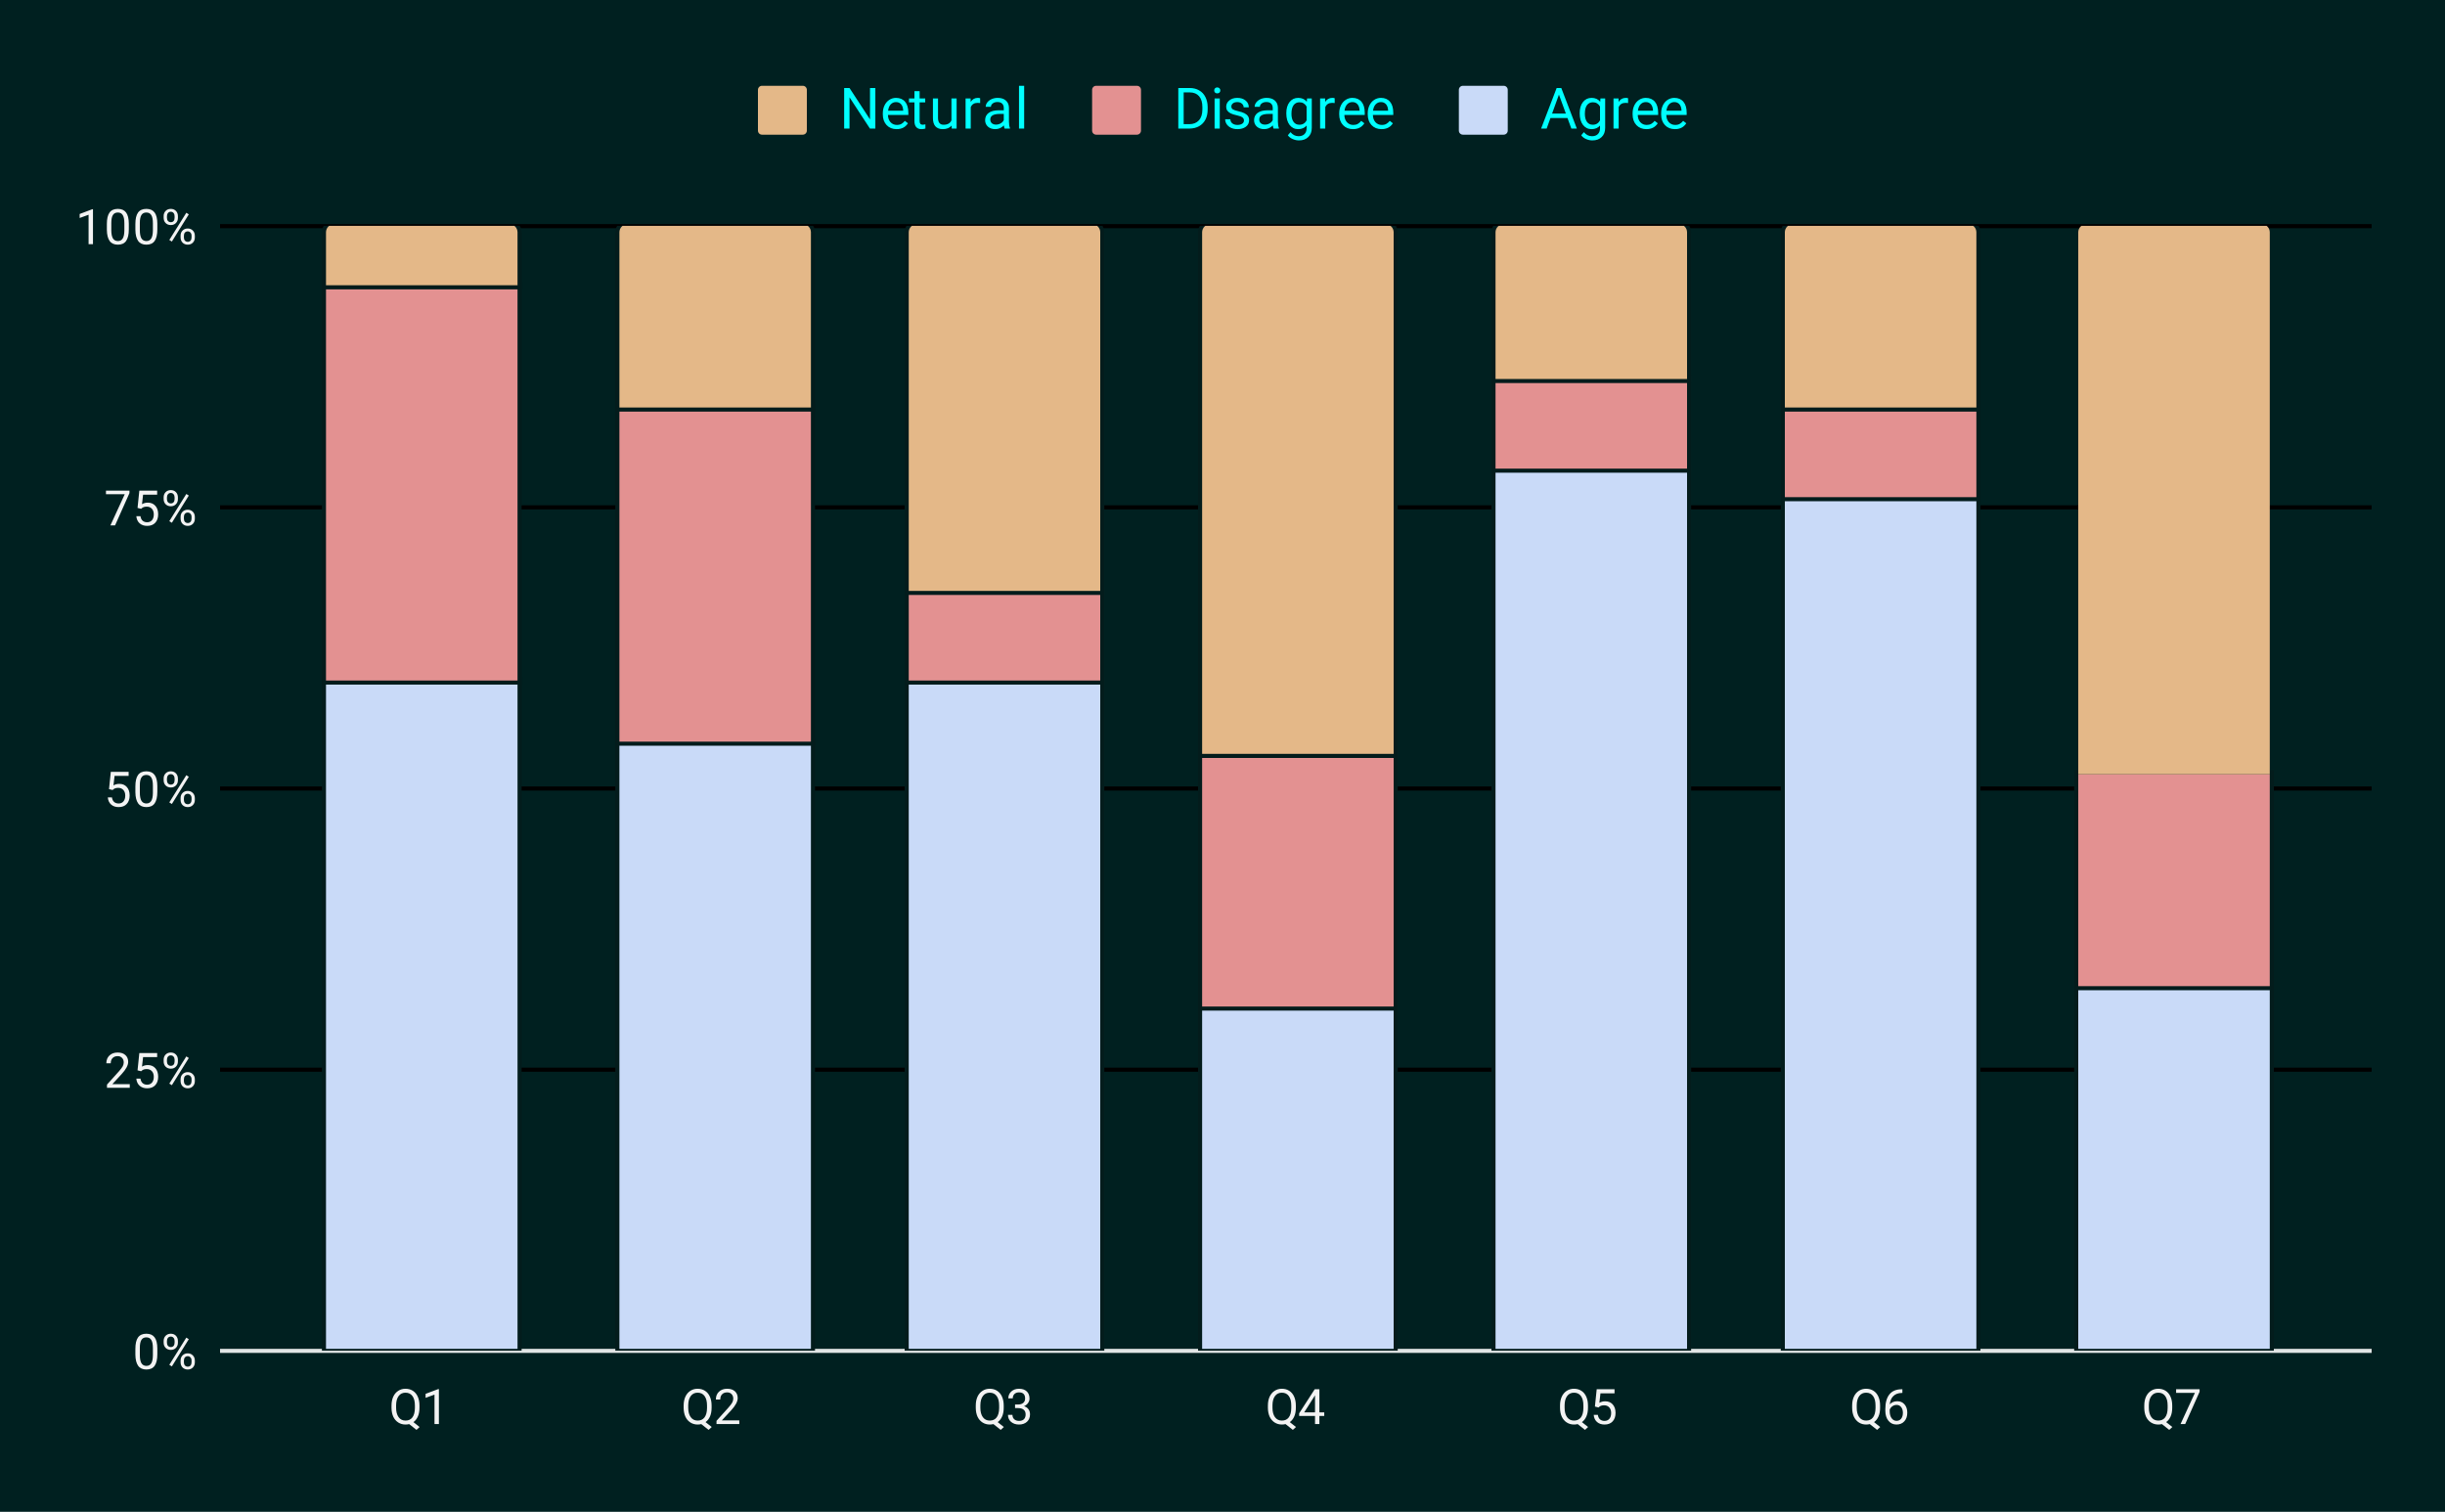 <svg version="1.1" viewBox="0.0 0.0 600.0 371.0" fill="none" stroke="none" stroke-linecap="square" stroke-miterlimit="10" width="600" height="371" xmlns:xlink="http://www.w3.org/1999/xlink" xmlns="http://www.w3.org/2000/svg"><path fill="#002020" d="M0 0L600.0 0L600.0 371.0L0 371.0L0 0Z" fill-rule="nonzero"/><path stroke="#e0e4e4" stroke-width="1.0" stroke-linecap="butt" d="M54.5 331.5L581.5 331.5" fill-rule="nonzero"/><path stroke="#000000" stroke-width="1.0" stroke-linecap="butt" d="M54.5 262.5L581.5 262.5" fill-rule="nonzero"/><path stroke="#000000" stroke-width="1.0" stroke-linecap="butt" d="M54.5 193.5L581.5 193.5" fill-rule="nonzero"/><path stroke="#000000" stroke-width="1.0" stroke-linecap="butt" d="M54.5 124.5L581.5 124.5" fill-rule="nonzero"/><path stroke="#000000" stroke-width="1.0" stroke-linecap="butt" d="M54.5 55.5L581.5 55.5" fill-rule="nonzero"/><path stroke="#000000" stroke-width="1.0" stroke-linecap="butt" stroke-opacity="0.0" d="M54.5 308.5L581.5 308.5" fill-rule="nonzero"/><path stroke="#000000" stroke-width="1.0" stroke-linecap="butt" stroke-opacity="0.0" d="M54.5 285.5L581.5 285.5" fill-rule="nonzero"/><path stroke="#000000" stroke-width="1.0" stroke-linecap="butt" stroke-opacity="0.0" d="M54.5 239.5L581.5 239.5" fill-rule="nonzero"/><path stroke="#000000" stroke-width="1.0" stroke-linecap="butt" stroke-opacity="0.0" d="M54.5 216.5L581.5 216.5" fill-rule="nonzero"/><path stroke="#000000" stroke-width="1.0" stroke-linecap="butt" stroke-opacity="0.0" d="M54.5 170.5L581.5 170.5" fill-rule="nonzero"/><path stroke="#000000" stroke-width="1.0" stroke-linecap="butt" stroke-opacity="0.0" d="M54.5 147.5L581.5 147.5" fill-rule="nonzero"/><path stroke="#000000" stroke-width="1.0" stroke-linecap="butt" stroke-opacity="0.0" d="M54.5 101.5L581.5 101.5" fill-rule="nonzero"/><path stroke="#000000" stroke-width="1.0" stroke-linecap="butt" stroke-opacity="0.0" d="M54.5 78.5L581.5 78.5" fill-rule="nonzero"/><clipPath id="id_0"><path d="M54.55 55.417L581.45 55.417L581.45 331.45L54.55 331.45L54.55 55.417Z" clip-rule="nonzero"/></clipPath><path stroke="#031c1c" stroke-width="2.0" stroke-linecap="butt" clip-path="url(#id_0)" d="M127.0 331.0L80.0 331.0L80.0 167.0L127.0 167.0Z" fill-rule="nonzero"/><path fill="#c9daf8" clip-path="url(#id_0)" d="M127.0 331.0L80.0 331.0L80.0 167.0L127.0 167.0Z" fill-rule="nonzero"/><path stroke="#031c1c" stroke-width="2.0" stroke-linecap="butt" clip-path="url(#id_0)" d="M199.0 331.0L152.0 331.0L152.0 182.0L199.0 182.0Z" fill-rule="nonzero"/><path fill="#c9daf8" clip-path="url(#id_0)" d="M199.0 331.0L152.0 331.0L152.0 182.0L199.0 182.0Z" fill-rule="nonzero"/><path stroke="#031c1c" stroke-width="2.0" stroke-linecap="butt" clip-path="url(#id_0)" d="M270.0 331.0L223.0 331.0L223.0 167.0L270.0 167.0Z" fill-rule="nonzero"/><path fill="#c9daf8" clip-path="url(#id_0)" d="M270.0 331.0L223.0 331.0L223.0 167.0L270.0 167.0Z" fill-rule="nonzero"/><path stroke="#031c1c" stroke-width="2.0" stroke-linecap="butt" clip-path="url(#id_0)" d="M342.0 331.0L295.0 331.0L295.0 247.0L342.0 247.0Z" fill-rule="nonzero"/><path fill="#c9daf8" clip-path="url(#id_0)" d="M342.0 331.0L295.0 331.0L295.0 247.0L342.0 247.0Z" fill-rule="nonzero"/><path stroke="#031c1c" stroke-width="2.0" stroke-linecap="butt" clip-path="url(#id_0)" d="M414.0 331.0L367.0 331.0L367.0 115.0L414.0 115.0Z" fill-rule="nonzero"/><path fill="#c9daf8" clip-path="url(#id_0)" d="M414.0 331.0L367.0 331.0L367.0 115.0L414.0 115.0Z" fill-rule="nonzero"/><path stroke="#031c1c" stroke-width="2.0" stroke-linecap="butt" clip-path="url(#id_0)" d="M485.0 331.0L438.0 331.0L438.0 122.0L485.0 122.0Z" fill-rule="nonzero"/><path fill="#c9daf8" clip-path="url(#id_0)" d="M485.0 331.0L438.0 331.0L438.0 122.0L485.0 122.0Z" fill-rule="nonzero"/><path stroke="#031c1c" stroke-width="2.0" stroke-linecap="butt" clip-path="url(#id_0)" d="M557.0 331.0L510.0 331.0L510.0 242.0L557.0 242.0Z" fill-rule="nonzero"/><path fill="#c9daf8" clip-path="url(#id_0)" d="M557.0 331.0L510.0 331.0L510.0 242.0L557.0 242.0Z" fill-rule="nonzero"/><path stroke="#031c1c" stroke-width="2.0" stroke-linecap="butt" clip-path="url(#id_0)" d="M127.0 167.0L80.0 167.0L80.0 70.0L127.0 70.0Z" fill-rule="nonzero"/><path fill="#e39191" clip-path="url(#id_0)" d="M127.0 167.0L80.0 167.0L80.0 70.0L127.0 70.0Z" fill-rule="nonzero"/><path stroke="#031c1c" stroke-width="2.0" stroke-linecap="butt" clip-path="url(#id_0)" d="M199.0 182.0L152.0 182.0L152.0 100.0L199.0 100.0Z" fill-rule="nonzero"/><path fill="#e39191" clip-path="url(#id_0)" d="M199.0 182.0L152.0 182.0L152.0 100.0L199.0 100.0Z" fill-rule="nonzero"/><path stroke="#031c1c" stroke-width="2.0" stroke-linecap="butt" clip-path="url(#id_0)" d="M270.0 167.0L223.0 167.0L223.0 145.0L270.0 145.0Z" fill-rule="nonzero"/><path fill="#e39191" clip-path="url(#id_0)" d="M270.0 167.0L223.0 167.0L223.0 145.0L270.0 145.0Z" fill-rule="nonzero"/><path stroke="#031c1c" stroke-width="2.0" stroke-linecap="butt" clip-path="url(#id_0)" d="M342.0 247.0L295.0 247.0L295.0 185.0L342.0 185.0Z" fill-rule="nonzero"/><path fill="#e39191" clip-path="url(#id_0)" d="M342.0 247.0L295.0 247.0L295.0 185.0L342.0 185.0Z" fill-rule="nonzero"/><path stroke="#031c1c" stroke-width="2.0" stroke-linecap="butt" clip-path="url(#id_0)" d="M414.0 115.0L367.0 115.0L367.0 93.0L414.0 93.0Z" fill-rule="nonzero"/><path fill="#e39191" clip-path="url(#id_0)" d="M414.0 115.0L367.0 115.0L367.0 93.0L414.0 93.0Z" fill-rule="nonzero"/><path stroke="#031c1c" stroke-width="2.0" stroke-linecap="butt" clip-path="url(#id_0)" d="M485.0 122.0L438.0 122.0L438.0 100.0L485.0 100.0Z" fill-rule="nonzero"/><path fill="#e39191" clip-path="url(#id_0)" d="M485.0 122.0L438.0 122.0L438.0 100.0L485.0 100.0Z" fill-rule="nonzero"/><path stroke="#031c1c" stroke-width="2.0" stroke-linecap="butt" clip-path="url(#id_0)" d="M557.0 242.0L510.0 242.0L510.0 190.0L557.0 190.0Z" fill-rule="nonzero"/><path fill="#e39191" clip-path="url(#id_0)" d="M557.0 242.0L510.0 242.0L510.0 190.0L557.0 190.0Z" fill-rule="nonzero"/><path stroke="#031c1c" stroke-width="2.0" stroke-linecap="butt" clip-path="url(#id_0)" d="M127.0 70.0L80.0 70.0L80.0 57.0C80.0 55.895 80.895 55.0 82.0 55.0L125.0 55.0C126.105 55.0 127.0 55.895 127.0 57.0Z" fill-rule="nonzero"/><path fill="#e4b888" clip-path="url(#id_0)" d="M127.0 70.0L80.0 70.0L80.0 57.0C80.0 55.895 80.895 55.0 82.0 55.0L125.0 55.0C126.105 55.0 127.0 55.895 127.0 57.0Z" fill-rule="nonzero"/><path stroke="#031c1c" stroke-width="2.0" stroke-linecap="butt" clip-path="url(#id_0)" d="M199.0 100.0L152.0 100.0L152.0 57.0C152.0 55.895 152.895 55.0 154.0 55.0L197.0 55.0C198.105 55.0 199.0 55.895 199.0 57.0Z" fill-rule="nonzero"/><path fill="#e4b888" clip-path="url(#id_0)" d="M199.0 100.0L152.0 100.0L152.0 57.0C152.0 55.895 152.895 55.0 154.0 55.0L197.0 55.0C198.105 55.0 199.0 55.895 199.0 57.0Z" fill-rule="nonzero"/><path stroke="#031c1c" stroke-width="2.0" stroke-linecap="butt" clip-path="url(#id_0)" d="M270.0 145.0L223.0 145.0L223.0 57.0C223.0 55.895 223.895 55.0 225.0 55.0L268.0 55.0C269.105 55.0 270.0 55.895 270.0 57.0Z" fill-rule="nonzero"/><path fill="#e4b888" clip-path="url(#id_0)" d="M270.0 145.0L223.0 145.0L223.0 57.0C223.0 55.895 223.895 55.0 225.0 55.0L268.0 55.0C269.105 55.0 270.0 55.895 270.0 57.0Z" fill-rule="nonzero"/><path stroke="#031c1c" stroke-width="2.0" stroke-linecap="butt" clip-path="url(#id_0)" d="M342.0 185.0L295.0 185.0L295.0 57.0C295.0 55.895 295.895 55.0 297.0 55.0L340.0 55.0C341.105 55.0 342.0 55.895 342.0 57.0Z" fill-rule="nonzero"/><path fill="#e4b888" clip-path="url(#id_0)" d="M342.0 185.0L295.0 185.0L295.0 57.0C295.0 55.895 295.895 55.0 297.0 55.0L340.0 55.0C341.105 55.0 342.0 55.895 342.0 57.0Z" fill-rule="nonzero"/><path stroke="#031c1c" stroke-width="2.0" stroke-linecap="butt" clip-path="url(#id_0)" d="M414.0 93.0L367.0 93.0L367.0 57.0C367.0 55.895 367.895 55.0 369.0 55.0L412.0 55.0C413.105 55.0 414.0 55.895 414.0 57.0Z" fill-rule="nonzero"/><path fill="#e4b888" clip-path="url(#id_0)" d="M414.0 93.0L367.0 93.0L367.0 57.0C367.0 55.895 367.895 55.0 369.0 55.0L412.0 55.0C413.105 55.0 414.0 55.895 414.0 57.0Z" fill-rule="nonzero"/><path stroke="#031c1c" stroke-width="2.0" stroke-linecap="butt" clip-path="url(#id_0)" d="M485.0 100.0L438.0 100.0L438.0 57.0C438.0 55.895 438.895 55.0 440.0 55.0L483.0 55.0C484.105 55.0 485.0 55.895 485.0 57.0Z" fill-rule="nonzero"/><path fill="#e4b888" clip-path="url(#id_0)" d="M485.0 100.0L438.0 100.0L438.0 57.0C438.0 55.895 438.895 55.0 440.0 55.0L483.0 55.0C484.105 55.0 485.0 55.895 485.0 57.0Z" fill-rule="nonzero"/><path stroke="#000000" stroke-width="2.0" stroke-linecap="butt" stroke-opacity="0.0" clip-path="url(#id_0)" d="M557.0 190.0L510.0 190.0L510.0 57.0C510.0 55.895 510.895 55.0 512.0 55.0L555.0 55.0C556.105 55.0 557.0 55.895 557.0 57.0Z" fill-rule="nonzero"/><path fill="#e4b888" clip-path="url(#id_0)" d="M557.0 190.0L510.0 190.0L510.0 57.0C510.0 55.895 510.895 55.0 512.0 55.0L555.0 55.0C556.105 55.0 557.0 55.895 557.0 57.0Z" fill-rule="nonzero"/><path fill="#f3f3f3" d="M38.612 332.309Q38.612 334.216 37.956 335.153Q37.316 336.075 35.925 336.075Q34.566 336.075 33.909 335.169Q33.253 334.262 33.222 332.45L33.222 331.012Q33.222 329.122 33.862 328.216Q34.519 327.294 35.909 327.294Q37.284 327.294 37.941 328.184Q38.597 329.059 38.612 330.903L38.612 332.309ZM37.519 330.825Q37.519 329.45 37.128 328.825Q36.753 328.184 35.909 328.184Q35.081 328.184 34.691 328.825Q34.316 329.45 34.316 330.747L34.316 332.481Q34.316 333.856 34.706 334.528Q35.112 335.184 35.925 335.184Q36.722 335.184 37.112 334.559Q37.503 333.934 37.519 332.606L37.519 330.825ZM40.159 329.059Q40.159 328.294 40.644 327.794Q41.144 327.294 41.909 327.294Q42.691 327.294 43.175 327.794Q43.659 328.294 43.659 329.091L43.659 329.512Q43.659 330.278 43.159 330.778Q42.675 331.262 41.925 331.262Q41.159 331.262 40.659 330.778Q40.159 330.278 40.159 329.466L40.159 329.059ZM40.972 329.512Q40.972 329.966 41.222 330.262Q41.487 330.559 41.925 330.559Q42.347 330.559 42.597 330.278Q42.847 329.981 42.847 329.481L42.847 329.059Q42.847 328.606 42.597 328.309Q42.347 327.997 41.909 327.997Q41.472 327.997 41.222 328.309Q40.972 328.606 40.972 329.075L40.972 329.512ZM44.316 333.856Q44.316 333.091 44.8 332.606Q45.3 332.106 46.066 332.106Q46.831 332.106 47.316 332.606Q47.816 333.091 47.816 333.903L47.816 334.309Q47.816 335.075 47.331 335.575Q46.847 336.075 46.081 336.075Q45.316 336.075 44.816 335.591Q44.316 335.091 44.316 334.278L44.316 333.856ZM45.128 334.309Q45.128 334.778 45.378 335.075Q45.644 335.372 46.081 335.372Q46.503 335.372 46.753 335.091Q47.003 334.794 47.003 334.294L47.003 333.856Q47.003 333.387 46.737 333.106Q46.487 332.809 46.066 332.809Q45.644 332.809 45.378 333.106Q45.128 333.387 45.128 333.887L45.128 334.309ZM42.175 335.309L41.55 334.919L45.722 328.247L46.331 328.637L42.175 335.309Z" fill-rule="nonzero"/><path fill="#f3f3f3" d="M31.847 266.942L26.253 266.942L26.253 266.16L29.206 262.879Q29.863 262.129 30.113 261.676Q30.363 261.207 30.363 260.707Q30.363 260.035 29.956 259.614Q29.566 259.176 28.878 259.176Q28.081 259.176 27.628 259.645Q27.175 260.098 27.175 260.926L26.097 260.926Q26.097 259.739 26.847 259.02Q27.613 258.285 28.878 258.285Q30.081 258.285 30.769 258.91Q31.456 259.535 31.456 260.582Q31.456 261.832 29.847 263.582L27.566 266.051L31.847 266.051L31.847 266.942ZM33.753 262.66L34.191 258.41L38.566 258.41L38.566 259.41L35.112 259.41L34.847 261.739Q35.487 261.364 36.284 261.364Q37.441 261.364 38.128 262.145Q38.816 262.91 38.816 264.223Q38.816 265.535 38.097 266.301Q37.394 267.067 36.112 267.067Q34.987 267.067 34.269 266.442Q33.55 265.801 33.456 264.692L34.472 264.692Q34.581 265.426 35.003 265.801Q35.425 266.176 36.112 266.176Q36.862 266.176 37.3 265.66Q37.737 265.145 37.737 264.239Q37.737 263.379 37.269 262.864Q36.8 262.348 36.019 262.348Q35.316 262.348 34.909 262.645L34.628 262.879L33.753 262.66ZM40.159 260.051Q40.159 259.285 40.644 258.785Q41.144 258.285 41.909 258.285Q42.691 258.285 43.175 258.785Q43.659 259.285 43.659 260.082L43.659 260.504Q43.659 261.27 43.159 261.77Q42.675 262.254 41.925 262.254Q41.159 262.254 40.659 261.77Q40.159 261.27 40.159 260.457L40.159 260.051ZM40.972 260.504Q40.972 260.957 41.222 261.254Q41.487 261.551 41.925 261.551Q42.347 261.551 42.597 261.27Q42.847 260.973 42.847 260.473L42.847 260.051Q42.847 259.598 42.597 259.301Q42.347 258.989 41.909 258.989Q41.472 258.989 41.222 259.301Q40.972 259.598 40.972 260.067L40.972 260.504ZM44.316 264.848Q44.316 264.082 44.8 263.598Q45.3 263.098 46.066 263.098Q46.831 263.098 47.316 263.598Q47.816 264.082 47.816 264.895L47.816 265.301Q47.816 266.067 47.331 266.567Q46.847 267.067 46.081 267.067Q45.316 267.067 44.816 266.582Q44.316 266.082 44.316 265.27L44.316 264.848ZM45.128 265.301Q45.128 265.77 45.378 266.067Q45.644 266.364 46.081 266.364Q46.503 266.364 46.753 266.082Q47.003 265.785 47.003 265.285L47.003 264.848Q47.003 264.379 46.737 264.098Q46.487 263.801 46.066 263.801Q45.644 263.801 45.378 264.098Q45.128 264.379 45.128 264.879L45.128 265.301ZM42.175 266.301L41.55 265.91L45.722 259.239L46.331 259.629L42.175 266.301Z" fill-rule="nonzero"/><path fill="#f3f3f3" d="M26.753 193.652L27.191 189.402L31.566 189.402L31.566 190.402L28.113 190.402L27.847 192.73Q28.488 192.355 29.284 192.355Q30.441 192.355 31.128 193.136Q31.816 193.902 31.816 195.215Q31.816 196.527 31.097 197.293Q30.394 198.058 29.113 198.058Q27.988 198.058 27.269 197.433Q26.55 196.793 26.456 195.683L27.472 195.683Q27.581 196.418 28.003 196.793Q28.425 197.168 29.113 197.168Q29.863 197.168 30.3 196.652Q30.738 196.136 30.738 195.23Q30.738 194.371 30.269 193.855Q29.8 193.34 29.019 193.34Q28.316 193.34 27.909 193.636L27.628 193.871L26.753 193.652ZM38.612 194.293Q38.612 196.199 37.956 197.136Q37.316 198.058 35.925 198.058Q34.566 198.058 33.909 197.152Q33.253 196.246 33.222 194.433L33.222 192.996Q33.222 191.105 33.862 190.199Q34.519 189.277 35.909 189.277Q37.284 189.277 37.941 190.168Q38.597 191.043 38.612 192.886L38.612 194.293ZM37.519 192.808Q37.519 191.433 37.128 190.808Q36.753 190.168 35.909 190.168Q35.081 190.168 34.691 190.808Q34.316 191.433 34.316 192.73L34.316 194.465Q34.316 195.84 34.706 196.511Q35.112 197.168 35.925 197.168Q36.722 197.168 37.112 196.543Q37.503 195.918 37.519 194.59L37.519 192.808ZM40.159 191.043Q40.159 190.277 40.644 189.777Q41.144 189.277 41.909 189.277Q42.691 189.277 43.175 189.777Q43.659 190.277 43.659 191.074L43.659 191.496Q43.659 192.261 43.159 192.761Q42.675 193.246 41.925 193.246Q41.159 193.246 40.659 192.761Q40.159 192.261 40.159 191.449L40.159 191.043ZM40.972 191.496Q40.972 191.949 41.222 192.246Q41.487 192.543 41.925 192.543Q42.347 192.543 42.597 192.261Q42.847 191.965 42.847 191.465L42.847 191.043Q42.847 190.59 42.597 190.293Q42.347 189.98 41.909 189.98Q41.472 189.98 41.222 190.293Q40.972 190.59 40.972 191.058L40.972 191.496ZM44.316 195.84Q44.316 195.074 44.8 194.59Q45.3 194.09 46.066 194.09Q46.831 194.09 47.316 194.59Q47.816 195.074 47.816 195.886L47.816 196.293Q47.816 197.058 47.331 197.558Q46.847 198.058 46.081 198.058Q45.316 198.058 44.816 197.574Q44.316 197.074 44.316 196.261L44.316 195.84ZM45.128 196.293Q45.128 196.761 45.378 197.058Q45.644 197.355 46.081 197.355Q46.503 197.355 46.753 197.074Q47.003 196.777 47.003 196.277L47.003 195.84Q47.003 195.371 46.737 195.09Q46.487 194.793 46.066 194.793Q45.644 194.793 45.378 195.09Q45.128 195.371 45.128 195.871L45.128 196.293ZM42.175 197.293L41.55 196.902L45.722 190.23L46.331 190.621L42.175 197.293Z" fill-rule="nonzero"/><path fill="#f3f3f3" d="M31.769 121.003L28.238 128.925L27.097 128.925L30.613 121.284L26.003 121.284L26.003 120.394L31.769 120.394L31.769 121.003ZM33.753 124.644L34.191 120.394L38.566 120.394L38.566 121.394L35.112 121.394L34.847 123.722Q35.487 123.347 36.284 123.347Q37.441 123.347 38.128 124.128Q38.816 124.894 38.816 126.206Q38.816 127.519 38.097 128.284Q37.394 129.05 36.112 129.05Q34.987 129.05 34.269 128.425Q33.55 127.784 33.456 126.675L34.472 126.675Q34.581 127.409 35.003 127.784Q35.425 128.159 36.112 128.159Q36.862 128.159 37.3 127.644Q37.737 127.128 37.737 126.222Q37.737 125.362 37.269 124.847Q36.8 124.331 36.019 124.331Q35.316 124.331 34.909 124.628L34.628 124.862L33.753 124.644ZM40.159 122.034Q40.159 121.269 40.644 120.769Q41.144 120.269 41.909 120.269Q42.691 120.269 43.175 120.769Q43.659 121.269 43.659 122.066L43.659 122.487Q43.659 123.253 43.159 123.753Q42.675 124.237 41.925 124.237Q41.159 124.237 40.659 123.753Q40.159 123.253 40.159 122.441L40.159 122.034ZM40.972 122.487Q40.972 122.941 41.222 123.237Q41.487 123.534 41.925 123.534Q42.347 123.534 42.597 123.253Q42.847 122.956 42.847 122.456L42.847 122.034Q42.847 121.581 42.597 121.284Q42.347 120.972 41.909 120.972Q41.472 120.972 41.222 121.284Q40.972 121.581 40.972 122.05L40.972 122.487ZM44.316 126.831Q44.316 126.066 44.8 125.581Q45.3 125.081 46.066 125.081Q46.831 125.081 47.316 125.581Q47.816 126.066 47.816 126.878L47.816 127.284Q47.816 128.05 47.331 128.55Q46.847 129.05 46.081 129.05Q45.316 129.05 44.816 128.566Q44.316 128.066 44.316 127.253L44.316 126.831ZM45.128 127.284Q45.128 127.753 45.378 128.05Q45.644 128.347 46.081 128.347Q46.503 128.347 46.753 128.066Q47.003 127.769 47.003 127.269L47.003 126.831Q47.003 126.362 46.737 126.081Q46.487 125.784 46.066 125.784Q45.644 125.784 45.378 126.081Q45.128 126.362 45.128 126.862L45.128 127.284ZM42.175 128.284L41.55 127.894L45.722 121.222L46.331 121.612L42.175 128.284Z" fill-rule="nonzero"/><path fill="#f3f3f3" d="M22.816 59.917L21.738 59.917L21.738 52.698L19.55 53.495L19.55 52.51L22.659 51.339L22.816 51.339L22.816 59.917ZM31.613 56.276Q31.613 58.182 30.956 59.12Q30.316 60.042 28.925 60.042Q27.566 60.042 26.909 59.135Q26.253 58.229 26.222 56.417L26.222 54.979Q26.222 53.089 26.863 52.182Q27.519 51.26 28.909 51.26Q30.284 51.26 30.941 52.151Q31.597 53.026 31.613 54.87L31.613 56.276ZM30.519 54.792Q30.519 53.417 30.128 52.792Q29.753 52.151 28.909 52.151Q28.081 52.151 27.691 52.792Q27.316 53.417 27.316 54.714L27.316 56.448Q27.316 57.823 27.706 58.495Q28.113 59.151 28.925 59.151Q29.722 59.151 30.113 58.526Q30.503 57.901 30.519 56.573L30.519 54.792ZM38.612 56.276Q38.612 58.182 37.956 59.12Q37.316 60.042 35.925 60.042Q34.566 60.042 33.909 59.135Q33.253 58.229 33.222 56.417L33.222 54.979Q33.222 53.089 33.862 52.182Q34.519 51.26 35.909 51.26Q37.284 51.26 37.941 52.151Q38.597 53.026 38.612 54.87L38.612 56.276ZM37.519 54.792Q37.519 53.417 37.128 52.792Q36.753 52.151 35.909 52.151Q35.081 52.151 34.691 52.792Q34.316 53.417 34.316 54.714L34.316 56.448Q34.316 57.823 34.706 58.495Q35.112 59.151 35.925 59.151Q36.722 59.151 37.112 58.526Q37.503 57.901 37.519 56.573L37.519 54.792ZM40.159 53.026Q40.159 52.26 40.644 51.76Q41.144 51.26 41.909 51.26Q42.691 51.26 43.175 51.76Q43.659 52.26 43.659 53.057L43.659 53.479Q43.659 54.245 43.159 54.745Q42.675 55.229 41.925 55.229Q41.159 55.229 40.659 54.745Q40.159 54.245 40.159 53.432L40.159 53.026ZM40.972 53.479Q40.972 53.932 41.222 54.229Q41.487 54.526 41.925 54.526Q42.347 54.526 42.597 54.245Q42.847 53.948 42.847 53.448L42.847 53.026Q42.847 52.573 42.597 52.276Q42.347 51.964 41.909 51.964Q41.472 51.964 41.222 52.276Q40.972 52.573 40.972 53.042L40.972 53.479ZM44.316 57.823Q44.316 57.057 44.8 56.573Q45.3 56.073 46.066 56.073Q46.831 56.073 47.316 56.573Q47.816 57.057 47.816 57.87L47.816 58.276Q47.816 59.042 47.331 59.542Q46.847 60.042 46.081 60.042Q45.316 60.042 44.816 59.557Q44.316 59.057 44.316 58.245L44.316 57.823ZM45.128 58.276Q45.128 58.745 45.378 59.042Q45.644 59.339 46.081 59.339Q46.503 59.339 46.753 59.057Q47.003 58.76 47.003 58.26L47.003 57.823Q47.003 57.354 46.737 57.073Q46.487 56.776 46.066 56.776Q45.644 56.776 45.378 57.073Q45.128 57.354 45.128 57.854L45.128 58.276ZM42.175 59.276L41.55 58.885L45.722 52.214L46.331 52.604L42.175 59.276Z" fill-rule="nonzero"/><path fill="#f3f3f3" d="M102.939 345.466Q102.939 346.7 102.548 347.591Q102.158 348.481 101.454 348.981L102.97 350.184L102.204 350.887L100.408 349.466Q99.986 349.575 99.517 349.575Q98.517 349.575 97.736 349.075Q96.954 348.575 96.517 347.669Q96.095 346.747 96.079 345.528L96.079 344.919Q96.079 343.684 96.501 342.747Q96.939 341.809 97.72 341.309Q98.501 340.794 99.501 340.794Q100.533 340.794 101.314 341.294Q102.095 341.794 102.517 342.731Q102.939 343.669 102.939 344.919L102.939 345.466ZM101.814 344.903Q101.814 343.403 101.22 342.591Q100.626 341.762 99.501 341.762Q98.439 341.762 97.829 342.575Q97.22 343.387 97.204 344.825L97.204 345.466Q97.204 346.919 97.814 347.762Q98.423 348.606 99.517 348.606Q100.611 348.606 101.204 347.825Q101.798 347.028 101.814 345.544L101.814 344.903ZM107.704 349.45L106.626 349.45L106.626 342.231L104.439 343.028L104.439 342.044L107.548 340.872L107.704 340.872L107.704 349.45Z" fill-rule="nonzero"/><path fill="#f3f3f3" d="M174.626 345.466Q174.626 346.7 174.235 347.591Q173.845 348.481 173.141 348.981L174.657 350.184L173.891 350.887L172.095 349.466Q171.673 349.575 171.204 349.575Q170.204 349.575 169.423 349.075Q168.641 348.575 168.204 347.669Q167.782 346.747 167.766 345.528L167.766 344.919Q167.766 343.684 168.188 342.747Q168.626 341.809 169.407 341.309Q170.188 340.794 171.188 340.794Q172.22 340.794 173.001 341.294Q173.782 341.794 174.204 342.731Q174.626 343.669 174.626 344.919L174.626 345.466ZM173.501 344.903Q173.501 343.403 172.907 342.591Q172.313 341.762 171.188 341.762Q170.126 341.762 169.516 342.575Q168.907 343.387 168.891 344.825L168.891 345.466Q168.891 346.919 169.501 347.762Q170.11 348.606 171.204 348.606Q172.298 348.606 172.891 347.825Q173.485 347.028 173.501 345.544L173.501 344.903ZM181.423 349.45L175.829 349.45L175.829 348.669L178.782 345.387Q179.438 344.637 179.688 344.184Q179.938 343.716 179.938 343.216Q179.938 342.544 179.532 342.122Q179.141 341.684 178.454 341.684Q177.657 341.684 177.204 342.153Q176.751 342.606 176.751 343.434L175.673 343.434Q175.673 342.247 176.423 341.528Q177.188 340.794 178.454 340.794Q179.657 340.794 180.345 341.419Q181.032 342.044 181.032 343.091Q181.032 344.341 179.423 346.091L177.141 348.559L181.423 348.559L181.423 349.45Z" fill-rule="nonzero"/><path fill="#f3f3f3" d="M246.313 345.466Q246.313 346.7 245.922 347.591Q245.532 348.481 244.829 348.981L246.344 350.184L245.579 350.887L243.782 349.466Q243.36 349.575 242.891 349.575Q241.891 349.575 241.11 349.075Q240.329 348.575 239.891 347.669Q239.469 346.747 239.454 345.528L239.454 344.919Q239.454 343.684 239.875 342.747Q240.313 341.809 241.094 341.309Q241.875 340.794 242.875 340.794Q243.907 340.794 244.688 341.294Q245.469 341.794 245.891 342.731Q246.313 343.669 246.313 344.919L246.313 345.466ZM245.188 344.903Q245.188 343.403 244.594 342.591Q244 341.762 242.875 341.762Q241.813 341.762 241.204 342.575Q240.594 343.387 240.579 344.825L240.579 345.466Q240.579 346.919 241.188 347.762Q241.797 348.606 242.891 348.606Q243.985 348.606 244.579 347.825Q245.172 347.028 245.188 345.544L245.188 344.903ZM249.094 344.653L249.907 344.653Q250.688 344.637 251.125 344.247Q251.563 343.856 251.563 343.184Q251.563 341.684 250.063 341.684Q249.36 341.684 248.938 342.091Q248.532 342.497 248.532 343.153L247.438 343.153Q247.438 342.137 248.172 341.466Q248.922 340.794 250.063 340.794Q251.266 340.794 251.954 341.434Q252.641 342.075 252.641 343.216Q252.641 343.778 252.282 344.294Q251.922 344.809 251.297 345.075Q252 345.294 252.375 345.809Q252.766 346.325 252.766 347.075Q252.766 348.216 252.016 348.903Q251.266 349.575 250.063 349.575Q248.875 349.575 248.11 348.919Q247.36 348.262 247.36 347.2L248.454 347.2Q248.454 347.872 248.891 348.278Q249.329 348.684 250.079 348.684Q250.86 348.684 251.266 348.278Q251.688 347.856 251.688 347.091Q251.688 346.356 251.235 345.966Q250.782 345.559 249.907 345.544L249.094 345.544L249.094 344.653Z" fill-rule="nonzero"/><path fill="#f3f3f3" d="M318.0 345.466Q318.0 346.7 317.609 347.591Q317.219 348.481 316.516 348.981L318.031 350.184L317.266 350.887L315.469 349.466Q315.047 349.575 314.578 349.575Q313.578 349.575 312.797 349.075Q312.016 348.575 311.578 347.669Q311.156 346.747 311.141 345.528L311.141 344.919Q311.141 343.684 311.562 342.747Q312.0 341.809 312.781 341.309Q313.562 340.794 314.562 340.794Q315.594 340.794 316.375 341.294Q317.156 341.794 317.578 342.731Q318.0 343.669 318.0 344.919L318.0 345.466ZM316.875 344.903Q316.875 343.403 316.281 342.591Q315.688 341.762 314.562 341.762Q313.5 341.762 312.891 342.575Q312.281 343.387 312.266 344.825L312.266 345.466Q312.266 346.919 312.875 347.762Q313.484 348.606 314.578 348.606Q315.672 348.606 316.266 347.825Q316.859 347.028 316.875 345.544L316.875 344.903ZM323.781 346.591L324.969 346.591L324.969 347.466L323.781 347.466L323.781 349.45L322.703 349.45L322.703 347.466L318.812 347.466L318.812 346.825L322.625 340.919L323.781 340.919L323.781 346.591ZM320.047 346.591L322.703 346.591L322.703 342.403L322.562 342.637L320.047 346.591Z" fill-rule="nonzero"/><path fill="#f3f3f3" d="M389.687 345.466Q389.687 346.7 389.296 347.591Q388.906 348.481 388.203 348.981L389.718 350.184L388.953 350.887L387.156 349.466Q386.734 349.575 386.265 349.575Q385.265 349.575 384.484 349.075Q383.703 348.575 383.265 347.669Q382.843 346.747 382.828 345.528L382.828 344.919Q382.828 343.684 383.25 342.747Q383.687 341.809 384.468 341.309Q385.25 340.794 386.25 340.794Q387.281 340.794 388.062 341.294Q388.843 341.794 389.265 342.731Q389.687 343.669 389.687 344.919L389.687 345.466ZM388.562 344.903Q388.562 343.403 387.968 342.591Q387.375 341.762 386.25 341.762Q385.187 341.762 384.578 342.575Q383.968 343.387 383.953 344.825L383.953 345.466Q383.953 346.919 384.562 347.762Q385.171 348.606 386.265 348.606Q387.359 348.606 387.953 347.825Q388.546 347.028 388.562 345.544L388.562 344.903ZM391.39 345.169L391.828 340.919L396.203 340.919L396.203 341.919L392.75 341.919L392.484 344.247Q393.125 343.872 393.921 343.872Q395.078 343.872 395.765 344.653Q396.453 345.419 396.453 346.731Q396.453 348.044 395.734 348.809Q395.031 349.575 393.75 349.575Q392.625 349.575 391.906 348.95Q391.187 348.309 391.093 347.2L392.109 347.2Q392.218 347.934 392.64 348.309Q393.062 348.684 393.75 348.684Q394.5 348.684 394.937 348.169Q395.375 347.653 395.375 346.747Q395.375 345.887 394.906 345.372Q394.437 344.856 393.656 344.856Q392.953 344.856 392.546 345.153L392.265 345.387L391.39 345.169Z" fill-rule="nonzero"/><path fill="#f3f3f3" d="M461.374 345.466Q461.374 346.7 460.984 347.591Q460.593 348.481 459.89 348.981L461.405 350.184L460.64 350.887L458.843 349.466Q458.421 349.575 457.952 349.575Q456.952 349.575 456.171 349.075Q455.39 348.575 454.952 347.669Q454.53 346.747 454.515 345.528L454.515 344.919Q454.515 343.684 454.937 342.747Q455.374 341.809 456.155 341.309Q456.937 340.794 457.937 340.794Q458.968 340.794 459.749 341.294Q460.53 341.794 460.952 342.731Q461.374 343.669 461.374 344.919L461.374 345.466ZM460.249 344.903Q460.249 343.403 459.655 342.591Q459.062 341.762 457.937 341.762Q456.874 341.762 456.265 342.575Q455.655 343.387 455.64 344.825L455.64 345.466Q455.64 346.919 456.249 347.762Q456.859 348.606 457.952 348.606Q459.046 348.606 459.64 347.825Q460.234 347.028 460.249 345.544L460.249 344.903ZM466.843 340.919L466.843 341.825L466.64 341.825Q465.374 341.856 464.624 342.591Q463.874 343.309 463.749 344.622Q464.437 343.856 465.593 343.856Q466.702 343.856 467.374 344.637Q468.046 345.419 468.046 346.669Q468.046 347.981 467.327 348.778Q466.609 349.575 465.39 349.575Q464.171 349.575 463.405 348.637Q462.655 347.684 462.655 346.2L462.655 345.794Q462.655 343.434 463.655 342.184Q464.655 340.934 466.64 340.919L466.843 340.919ZM465.421 344.762Q464.859 344.762 464.39 345.091Q463.921 345.419 463.734 345.934L463.734 346.325Q463.734 347.387 464.202 348.028Q464.687 348.669 465.39 348.669Q466.124 348.669 466.546 348.137Q466.968 347.591 466.968 346.716Q466.968 345.841 466.546 345.309Q466.124 344.762 465.421 344.762Z" fill-rule="nonzero"/><path fill="#f3f3f3" d="M533.061 345.466Q533.061 346.7 532.671 347.591Q532.28 348.481 531.577 348.981L533.092 350.184L532.327 350.887L530.53 349.466Q530.108 349.575 529.639 349.575Q528.639 349.575 527.858 349.075Q527.077 348.575 526.639 347.669Q526.217 346.747 526.202 345.528L526.202 344.919Q526.202 343.684 526.624 342.747Q527.061 341.809 527.842 341.309Q528.624 340.794 529.624 340.794Q530.655 340.794 531.436 341.294Q532.217 341.794 532.639 342.731Q533.061 343.669 533.061 344.919L533.061 345.466ZM531.936 344.903Q531.936 343.403 531.342 342.591Q530.749 341.762 529.624 341.762Q528.561 341.762 527.952 342.575Q527.342 343.387 527.327 344.825L527.327 345.466Q527.327 346.919 527.936 347.762Q528.546 348.606 529.639 348.606Q530.733 348.606 531.327 347.825Q531.921 347.028 531.936 345.544L531.936 344.903ZM539.78 341.528L536.249 349.45L535.108 349.45L538.624 341.809L534.014 341.809L534.014 340.919L539.78 340.919L539.78 341.528Z" fill-rule="nonzero"/><path fill="#e4b888" d="M186.0 22.05C186.0 21.498 186.448 21.05 187.0 21.05L197.0 21.05C197.552 21.05 198.0 21.498 198.0 22.05L198.0 32.05C198.0 32.602 197.552 33.05 197.0 33.05L187.0 33.05C186.448 33.05 186.0 32.602 186.0 32.05Z" fill-rule="nonzero"/><path fill="#00ffff" d="M214.812 31.55L213.484 31.55L208.469 23.878L208.469 31.55L207.156 31.55L207.156 21.597L208.469 21.597L213.5 29.3L213.5 21.597L214.812 21.597L214.812 31.55ZM220.031 31.691Q218.516 31.691 217.578 30.706Q216.641 29.706 216.641 28.05L216.641 27.831Q216.641 26.722 217.062 25.863Q217.484 24.988 218.234 24.503Q218.984 24.019 219.875 24.019Q221.312 24.019 222.109 24.972Q222.906 25.909 222.906 27.691L222.906 28.206L217.906 28.206Q217.922 29.3 218.531 29.988Q219.156 30.659 220.094 30.659Q220.766 30.659 221.219 30.394Q221.688 30.113 222.047 29.659L222.812 30.253Q221.891 31.691 220.031 31.691ZM219.875 25.05Q219.109 25.05 218.578 25.613Q218.062 26.175 217.938 27.175L221.641 27.175L221.641 27.081Q221.594 26.113 221.125 25.581Q220.656 25.05 219.875 25.05ZM225.672 22.363L225.672 24.159L227.047 24.159L227.047 25.128L225.672 25.128L225.672 29.722Q225.672 30.159 225.859 30.394Q226.047 30.613 226.484 30.613Q226.703 30.613 227.094 30.519L227.094 31.55Q226.594 31.691 226.125 31.691Q225.266 31.691 224.828 31.175Q224.406 30.659 224.406 29.722L224.406 25.128L223.062 25.128L223.062 24.159L224.406 24.159L224.406 22.363L225.672 22.363ZM233.531 30.816Q232.781 31.691 231.359 31.691Q230.172 31.691 229.547 31.003Q228.938 30.316 228.938 28.972L228.938 24.159L230.188 24.159L230.188 28.925Q230.188 30.613 231.562 30.613Q233.016 30.613 233.484 29.534L233.484 24.159L234.75 24.159L234.75 31.55L233.547 31.55L233.531 30.816ZM240.531 25.284Q240.25 25.238 239.906 25.238Q238.672 25.238 238.219 26.3L238.219 31.55L236.953 31.55L236.953 24.159L238.188 24.159L238.203 25.003Q238.828 24.019 239.969 24.019Q240.344 24.019 240.531 24.113L240.531 25.284ZM246.531 31.55Q246.422 31.331 246.344 30.769Q245.469 31.691 244.234 31.691Q243.141 31.691 242.438 31.081Q241.75 30.456 241.75 29.503Q241.75 28.347 242.625 27.706Q243.5 27.066 245.094 27.066L246.328 27.066L246.328 26.488Q246.328 25.816 245.922 25.425Q245.531 25.034 244.766 25.034Q244.078 25.034 243.625 25.378Q243.172 25.722 243.172 26.206L241.891 26.206Q241.891 25.644 242.281 25.128Q242.688 24.613 243.359 24.316Q244.031 24.019 244.828 24.019Q246.109 24.019 246.828 24.659Q247.562 25.3 247.594 26.409L247.594 29.816Q247.594 30.831 247.844 31.441L247.844 31.55L246.531 31.55ZM244.422 30.581Q245.016 30.581 245.547 30.284Q246.094 29.972 246.328 29.472L246.328 27.956L245.328 27.956Q243.016 27.956 243.016 29.316Q243.016 29.909 243.406 30.253Q243.797 30.581 244.422 30.581ZM251.328 31.55L250.062 31.55L250.062 21.05L251.328 21.05L251.328 31.55Z" fill-rule="nonzero"/><path fill="#e39191" d="M268.0 22.05C268.0 21.498 268.448 21.05 269.0 21.05L279.0 21.05C279.552 21.05 280.0 21.498 280.0 22.05L280.0 32.05C280.0 32.602 279.552 33.05 279.0 33.05L269.0 33.05C268.448 33.05 268.0 32.602 268.0 32.05Z" fill-rule="nonzero"/><path fill="#00ffff" d="M289.156 31.55L289.156 21.597L291.969 21.597Q293.266 21.597 294.266 22.175Q295.266 22.738 295.797 23.8Q296.344 24.863 296.359 26.238L296.359 26.878Q296.359 28.284 295.812 29.347Q295.266 30.394 294.25 30.972Q293.25 31.534 291.906 31.55L289.156 31.55ZM290.469 22.675L290.469 30.472L291.844 30.472Q293.359 30.472 294.203 29.534Q295.062 28.597 295.062 26.847L295.062 26.269Q295.062 24.566 294.266 23.628Q293.469 22.691 292.0 22.675L290.469 22.675ZM299.328 31.55L298.062 31.55L298.062 24.159L299.328 24.159L299.328 31.55ZM297.969 22.191Q297.969 21.878 298.156 21.675Q298.344 21.456 298.703 21.456Q299.078 21.456 299.266 21.675Q299.469 21.878 299.469 22.191Q299.469 22.503 299.266 22.706Q299.078 22.909 298.703 22.909Q298.344 22.909 298.156 22.706Q297.969 22.503 297.969 22.191ZM305.266 29.581Q305.266 29.081 304.875 28.8Q304.484 28.503 303.531 28.3Q302.578 28.097 302.0 27.816Q301.438 27.519 301.172 27.128Q300.906 26.738 300.906 26.191Q300.906 25.269 301.672 24.644Q302.438 24.019 303.641 24.019Q304.891 24.019 305.672 24.675Q306.453 25.316 306.453 26.331L305.188 26.331Q305.188 25.8 304.75 25.425Q304.312 25.05 303.641 25.05Q302.953 25.05 302.562 25.363Q302.172 25.659 302.172 26.144Q302.172 26.597 302.531 26.831Q302.891 27.066 303.828 27.284Q304.781 27.488 305.375 27.784Q305.969 28.081 306.25 28.503Q306.531 28.909 306.531 29.503Q306.531 30.488 305.734 31.097Q304.938 31.691 303.672 31.691Q302.797 31.691 302.109 31.378Q301.422 31.05 301.031 30.488Q300.656 29.925 300.656 29.269L301.922 29.269Q301.953 29.909 302.422 30.284Q302.906 30.659 303.672 30.659Q304.391 30.659 304.828 30.363Q305.266 30.066 305.266 29.581ZM312.531 31.55Q312.422 31.331 312.344 30.769Q311.469 31.691 310.234 31.691Q309.141 31.691 308.438 31.081Q307.75 30.456 307.75 29.503Q307.75 28.347 308.625 27.706Q309.5 27.066 311.094 27.066L312.328 27.066L312.328 26.488Q312.328 25.816 311.922 25.425Q311.531 25.034 310.766 25.034Q310.078 25.034 309.625 25.378Q309.172 25.722 309.172 26.206L307.891 26.206Q307.891 25.644 308.281 25.128Q308.688 24.613 309.359 24.316Q310.031 24.019 310.828 24.019Q312.109 24.019 312.828 24.659Q313.562 25.3 313.594 26.409L313.594 29.816Q313.594 30.831 313.844 31.441L313.844 31.55L312.531 31.55ZM310.422 30.581Q311.016 30.581 311.547 30.284Q312.094 29.972 312.328 29.472L312.328 27.956L311.328 27.956Q309.016 27.956 309.016 29.316Q309.016 29.909 309.406 30.253Q309.797 30.581 310.422 30.581ZM315.656 27.784Q315.656 26.066 316.453 25.05Q317.25 24.019 318.578 24.019Q319.922 24.019 320.688 24.972L320.75 24.159L321.906 24.159L321.906 31.378Q321.906 32.816 321.047 33.628Q320.203 34.456 318.766 34.456Q317.969 34.456 317.203 34.112Q316.438 33.784 316.031 33.191L316.688 32.425Q317.5 33.425 318.672 33.425Q319.594 33.425 320.109 32.909Q320.641 32.394 320.641 31.441L320.641 30.816Q319.875 31.691 318.562 31.691Q317.266 31.691 316.453 30.644Q315.656 29.597 315.656 27.784ZM316.922 27.941Q316.922 29.191 317.438 29.909Q317.953 30.613 318.875 30.613Q320.078 30.613 320.641 29.519L320.641 26.144Q320.047 25.097 318.891 25.097Q317.969 25.097 317.438 25.816Q316.922 26.519 316.922 27.941ZM327.531 25.284Q327.25 25.238 326.906 25.238Q325.672 25.238 325.219 26.3L325.219 31.55L323.953 31.55L323.953 24.159L325.188 24.159L325.203 25.003Q325.828 24.019 326.969 24.019Q327.344 24.019 327.531 24.113L327.531 25.284ZM332.031 31.691Q330.516 31.691 329.578 30.706Q328.641 29.706 328.641 28.05L328.641 27.831Q328.641 26.722 329.062 25.863Q329.484 24.988 330.234 24.503Q330.984 24.019 331.875 24.019Q333.312 24.019 334.109 24.972Q334.906 25.909 334.906 27.691L334.906 28.206L329.906 28.206Q329.922 29.3 330.531 29.988Q331.156 30.659 332.094 30.659Q332.766 30.659 333.219 30.394Q333.688 30.113 334.047 29.659L334.812 30.253Q333.891 31.691 332.031 31.691ZM331.875 25.05Q331.109 25.05 330.578 25.613Q330.062 26.175 329.938 27.175L333.641 27.175L333.641 27.081Q333.594 26.113 333.125 25.581Q332.656 25.05 331.875 25.05ZM339.031 31.691Q337.516 31.691 336.578 30.706Q335.641 29.706 335.641 28.05L335.641 27.831Q335.641 26.722 336.062 25.863Q336.484 24.988 337.234 24.503Q337.984 24.019 338.875 24.019Q340.312 24.019 341.109 24.972Q341.906 25.909 341.906 27.691L341.906 28.206L336.906 28.206Q336.922 29.3 337.531 29.988Q338.156 30.659 339.094 30.659Q339.766 30.659 340.219 30.394Q340.688 30.113 341.047 29.659L341.812 30.253Q340.891 31.691 339.031 31.691ZM338.875 25.05Q338.109 25.05 337.578 25.613Q337.062 26.175 336.938 27.175L340.641 27.175L340.641 27.081Q340.594 26.113 340.125 25.581Q339.656 25.05 338.875 25.05Z" fill-rule="nonzero"/><path fill="#c9daf8" d="M358.0 22.05C358.0 21.498 358.448 21.05 359.0 21.05L369.0 21.05C369.552 21.05 370.0 21.498 370.0 22.05L370.0 32.05C370.0 32.602 369.552 33.05 369.0 33.05L359.0 33.05C358.448 33.05 358.0 32.602 358.0 32.05Z" fill-rule="nonzero"/><path fill="#00ffff" d="M384.656 28.956L380.484 28.956L379.547 31.55L378.188 31.55L382.0 21.597L383.141 21.597L386.953 31.55L385.609 31.55L384.656 28.956ZM380.875 27.878L384.266 27.878L382.562 23.222L380.875 27.878ZM387.656 27.784Q387.656 26.066 388.453 25.05Q389.25 24.019 390.578 24.019Q391.922 24.019 392.688 24.972L392.75 24.159L393.906 24.159L393.906 31.378Q393.906 32.816 393.047 33.628Q392.203 34.456 390.766 34.456Q389.969 34.456 389.203 34.112Q388.438 33.784 388.031 33.191L388.688 32.425Q389.5 33.425 390.672 33.425Q391.594 33.425 392.109 32.909Q392.641 32.394 392.641 31.441L392.641 30.816Q391.875 31.691 390.562 31.691Q389.266 31.691 388.453 30.644Q387.656 29.597 387.656 27.784ZM388.922 27.941Q388.922 29.191 389.438 29.909Q389.953 30.613 390.875 30.613Q392.078 30.613 392.641 29.519L392.641 26.144Q392.047 25.097 390.891 25.097Q389.969 25.097 389.438 25.816Q388.922 26.519 388.922 27.941ZM399.531 25.284Q399.25 25.238 398.906 25.238Q397.672 25.238 397.219 26.3L397.219 31.55L395.953 31.55L395.953 24.159L397.188 24.159L397.203 25.003Q397.828 24.019 398.969 24.019Q399.344 24.019 399.531 24.113L399.531 25.284ZM404.031 31.691Q402.516 31.691 401.578 30.706Q400.641 29.706 400.641 28.05L400.641 27.831Q400.641 26.722 401.062 25.863Q401.484 24.988 402.234 24.503Q402.984 24.019 403.875 24.019Q405.312 24.019 406.109 24.972Q406.906 25.909 406.906 27.691L406.906 28.206L401.906 28.206Q401.922 29.3 402.531 29.988Q403.156 30.659 404.094 30.659Q404.766 30.659 405.219 30.394Q405.688 30.113 406.047 29.659L406.812 30.253Q405.891 31.691 404.031 31.691ZM403.875 25.05Q403.109 25.05 402.578 25.613Q402.062 26.175 401.938 27.175L405.641 27.175L405.641 27.081Q405.594 26.113 405.125 25.581Q404.656 25.05 403.875 25.05ZM411.031 31.691Q409.516 31.691 408.578 30.706Q407.641 29.706 407.641 28.05L407.641 27.831Q407.641 26.722 408.062 25.863Q408.484 24.988 409.234 24.503Q409.984 24.019 410.875 24.019Q412.312 24.019 413.109 24.972Q413.906 25.909 413.906 27.691L413.906 28.206L408.906 28.206Q408.922 29.3 409.531 29.988Q410.156 30.659 411.094 30.659Q411.766 30.659 412.219 30.394Q412.688 30.113 413.047 29.659L413.812 30.253Q412.891 31.691 411.031 31.691ZM410.875 25.05Q410.109 25.05 409.578 25.613Q409.062 26.175 408.938 27.175L412.641 27.175L412.641 27.081Q412.594 26.113 412.125 25.581Q411.656 25.05 410.875 25.05Z" fill-rule="nonzero"/></svg>